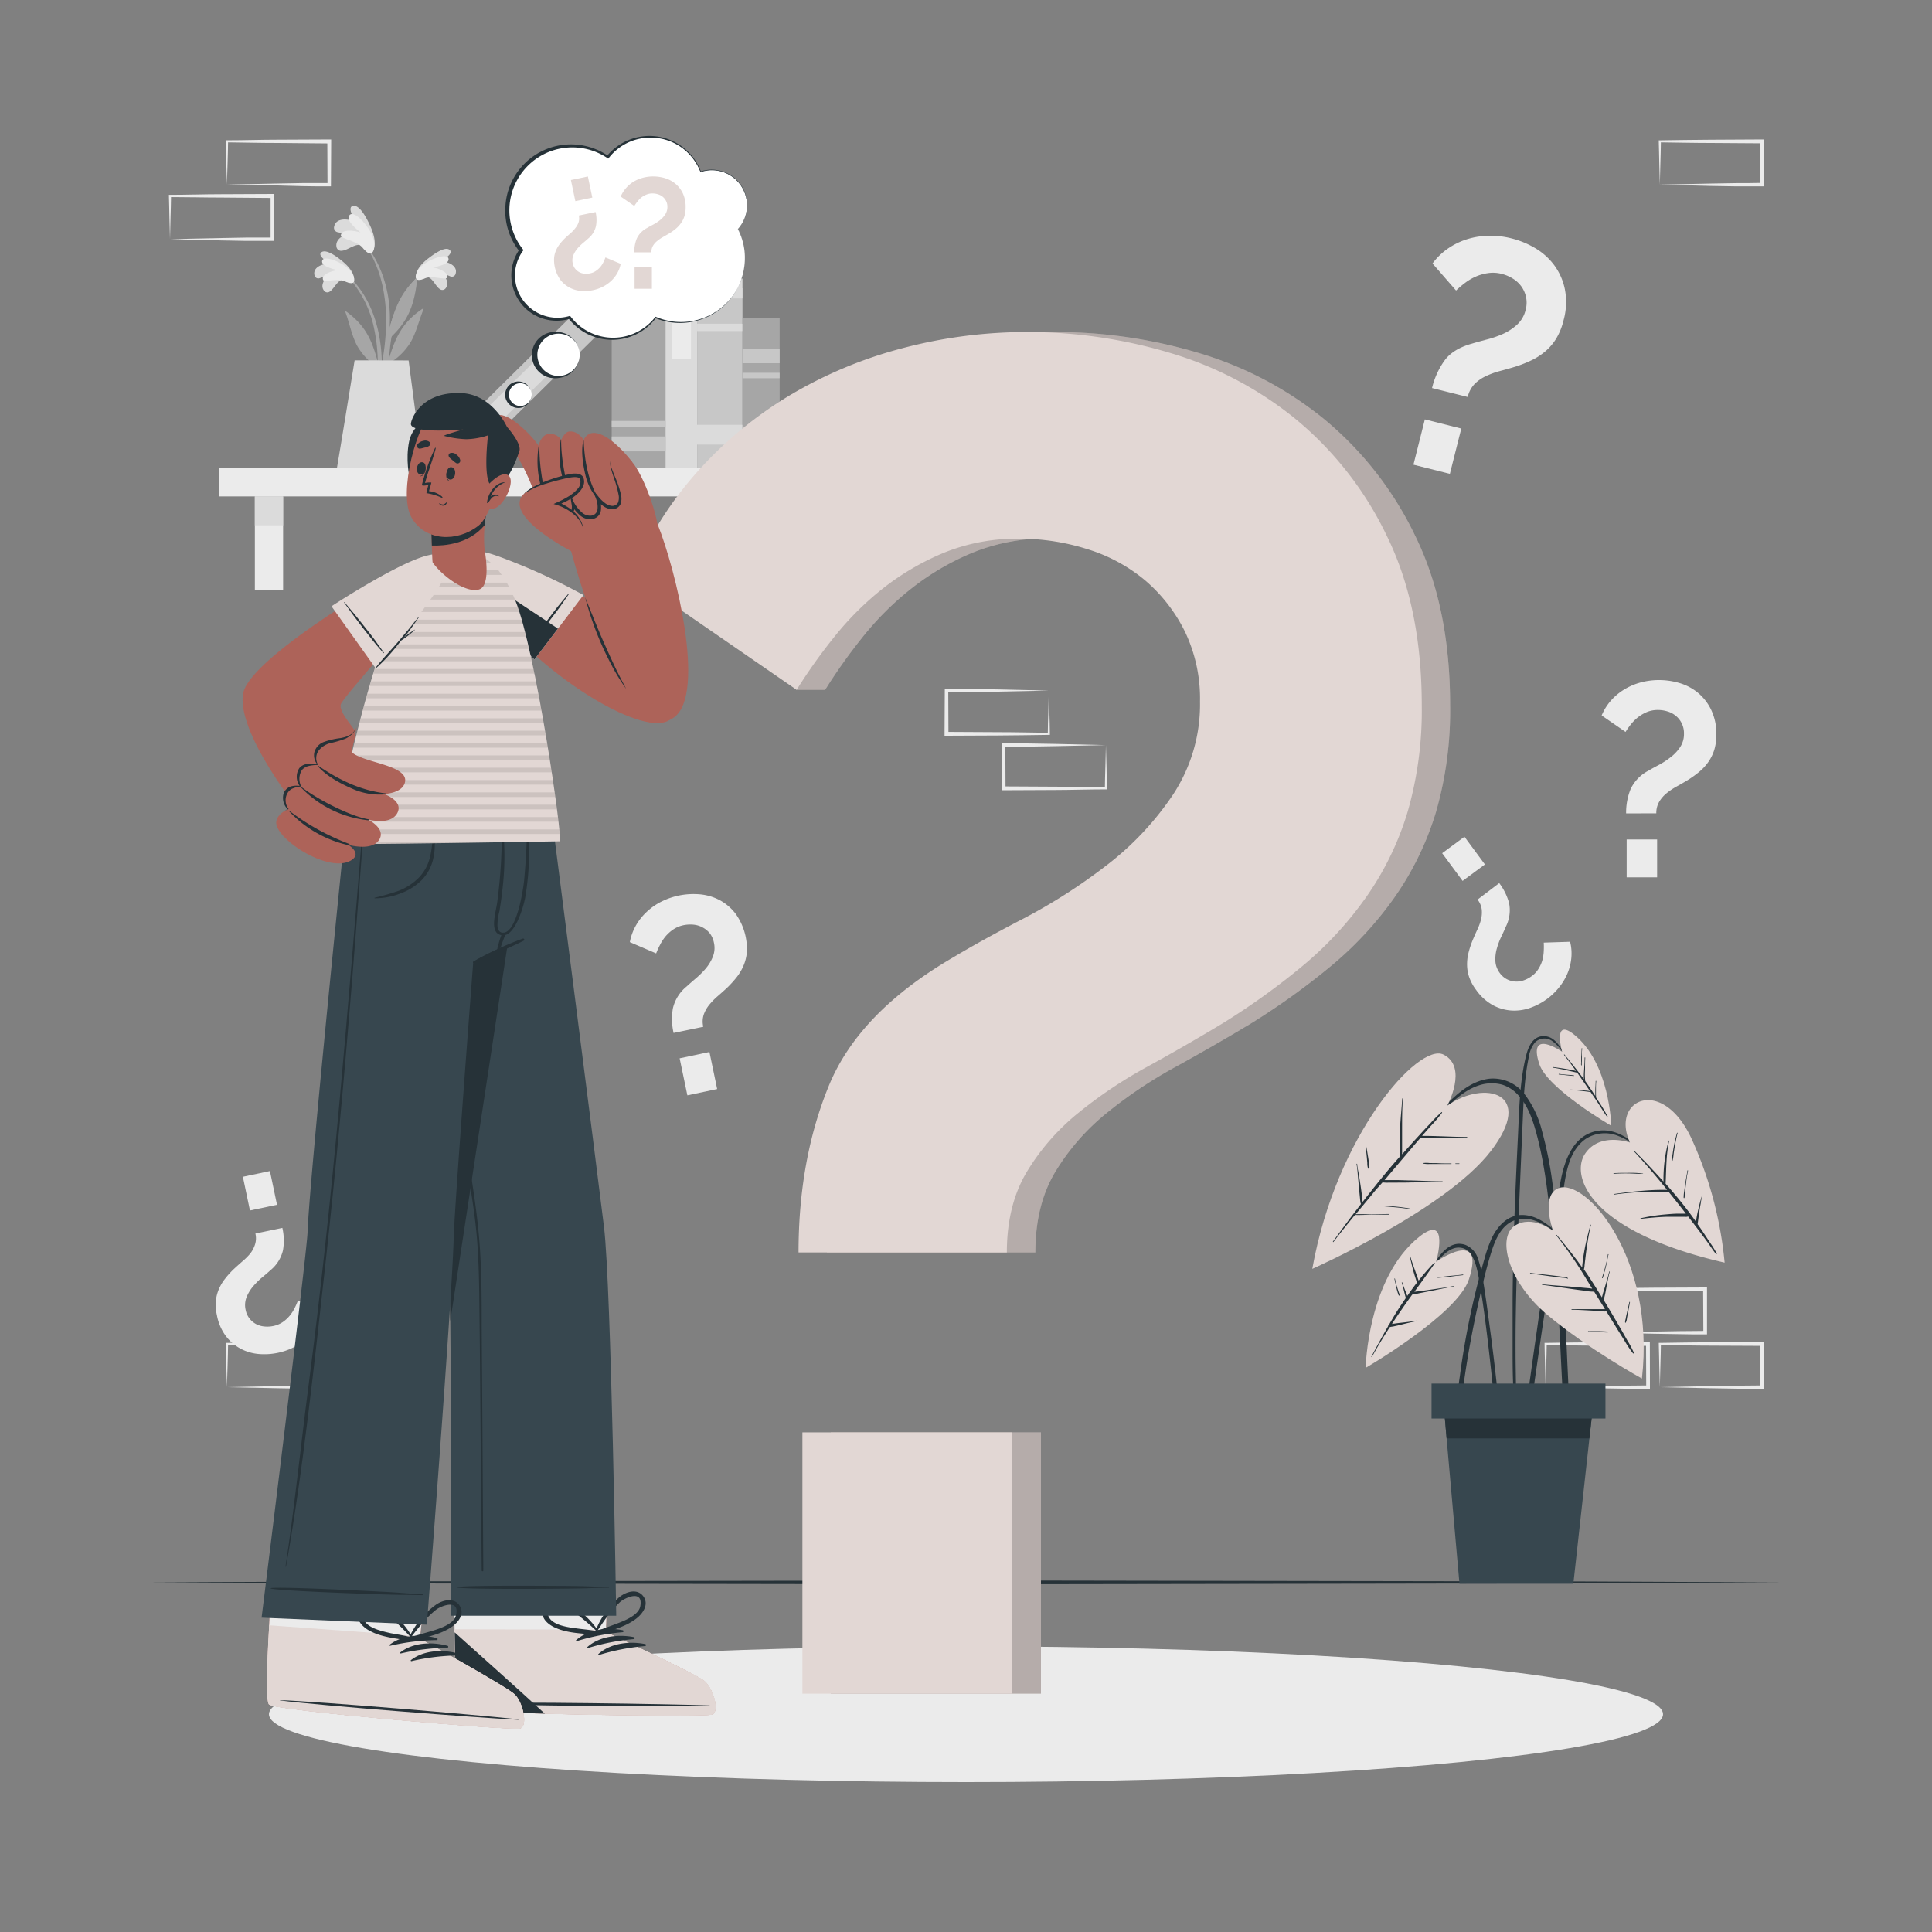 <svg xmlns="http://www.w3.org/2000/svg" viewBox="0 0 500 500"><rect x="0" y="0" width="500" height="500" fill="#808080" stroke="none"/><g id="freepik--background-complete--inject-2"><rect x="56.62" y="121.17" width="166.63" height="7.31" transform="translate(279.88 249.64) rotate(180)" style="fill:#ebebeb"></rect><rect x="206.6" y="128.48" width="7.31" height="24.17" style="fill:#ebebeb"></rect><rect x="206.6" y="128.48" width="7.31" height="7.47" style="fill:#dbdbdb"></rect><rect x="65.96" y="128.48" width="7.31" height="24.17" style="fill:#ebebeb"></rect><rect x="65.96" y="128.48" width="7.31" height="7.47" style="fill:#dbdbdb"></rect><rect x="163" y="92.02" width="46.57" height="11.73" transform="translate(284.17 -88.4) rotate(90)" style="fill:#c7c7c7"></rect><rect x="183.73" y="68.8" width="5.12" height="11.73" transform="translate(260.95 -111.62) rotate(90)" style="fill:#dbdbdb"></rect><rect x="185.34" y="78.87" width="1.9" height="11.73" transform="translate(271.02 -101.56) rotate(90)" style="fill:#dbdbdb"></rect><rect x="183" y="105.91" width="5.12" height="13.19" transform="translate(298.06 -73.06) rotate(90)" style="fill:#dbdbdb"></rect><rect x="149.16" y="89.91" width="54.33" height="8.2" transform="translate(270.33 -82.32) rotate(90)" style="fill:#dbdbdb"></rect><rect x="165.91" y="79.94" width="20.89" height="4.92" transform="translate(258.76 -93.96) rotate(90)" style="fill:#ebebeb"></rect><rect x="108.95" y="95.07" width="54.33" height="8.2" transform="translate(302.64 74.01) rotate(135.33)" style="fill:#c7c7c7"></rect><rect x="122.83" y="99.48" width="20.89" height="4.92" transform="translate(299.72 80.75) rotate(135.33)" style="fill:#dbdbdb"></rect><rect x="144.64" y="93.59" width="41.26" height="13.92" transform="translate(265.82 -64.73) rotate(90)" style="fill:#a6a6a6"></rect><rect x="163.35" y="107.92" width="3.85" height="13.92" transform="translate(280.15 -50.39) rotate(90)" style="fill:#c7c7c7"></rect><rect x="164.53" y="102.73" width="1.49" height="13.92" transform="translate(274.96 -55.59) rotate(90)" style="fill:#c7c7c7"></rect><rect x="177.57" y="96.98" width="38.78" height="9.61" transform="translate(298.75 -95.17) rotate(90)" style="fill:#a6a6a6"></rect><rect x="195.15" y="110.45" width="3.61" height="9.61" transform="translate(312.22 -81.7) rotate(90)" style="fill:#c7c7c7"></rect><rect x="195.15" y="87.39" width="3.61" height="9.61" transform="translate(289.16 -104.76) rotate(90)" style="fill:#c7c7c7"></rect><rect x="196.26" y="92.38" width="1.4" height="9.61" transform="translate(294.14 -99.78) rotate(90)" style="fill:#c7c7c7"></rect><path d="M90.32,71.49c8.2,8,9.58,20.46,7.85,31.34,0,.24-.43.18-.43-.06,0-2.47.08-4.93.07-7.37,0-.12-.08-.22-.13-.33a16.53,16.53,0,0,1-5.33-5.73c-1.37-2.69-1.91-5.73-2.95-8.55-.1-.27.19-.19.37-.05,5,3.68,6.58,7.64,8,12.93a44.44,44.44,0,0,0-.87-8.24A28.09,28.09,0,0,0,90.1,71.71.16.16,0,0,1,90.32,71.49Z" style="fill:#a6a6a6"></path><path d="M88.78,72.43c-1.42,0-2.3,2.3-3.4,3a1.06,1.06,0,0,1-1.56-.25c-1.09-1.52.41-3.39,1.81-4.44A15.39,15.39,0,0,1,82.71,72a1,1,0,0,1-1.32-.79c-.48-2.07,2.12-3,3.91-3-.87-.6-3.35-2.23-2-3s4.25,1.53,5.19,2.3c1.4,1.13,3.06,2.83,3.13,4.6C91.67,74.13,89.86,72.86,88.78,72.43Z" style="fill:#dbdbdb"></path><path d="M89.18,72.78c-1.8-.83-5.27.36-5.56-.33-.6-1.39,2.17-2.34,3.67-2.53-1.38-.37-4-1-3.94-2.29.1-1.62,4.05-.23,6.05,1.3,2.51,1.93,2.5,3.8,2.08,4.17C90.91,73.61,89.48,72.91,89.18,72.78Z" style="fill:#ebebeb"></path><path d="M109,70.7c-8.5,7.71-10.35,20.07-9,31,0,.25.42.2.43,0,.09-2.47.11-4.93.21-7.37l.14-.33a16.4,16.4,0,0,0,5.54-5.51c1.48-2.64,2.13-5.66,3.28-8.43.11-.27-.18-.2-.37-.07-5.13,3.49-6.87,7.39-8.5,12.62a44.3,44.3,0,0,1,1.18-8.2,28.09,28.09,0,0,1,7.34-13.46A.15.15,0,0,0,109,70.7Z" style="fill:#a6a6a6"></path><path d="M110.5,71.69c1.41.1,2.21,2.39,3.28,3.09a1.06,1.06,0,0,0,1.57-.19c1.15-1.48-.28-3.41-1.64-4.51a15.82,15.82,0,0,0,2.87,1.46,1,1,0,0,0,1.35-.74c.55-2.06-2-3.08-3.79-3.19.88-.57,3.42-2.11,2.14-3S112,66,111,66.75c-1.44,1.08-3.16,2.71-3.29,4.47C107.55,73.28,109.4,72.08,110.5,71.69Z" style="fill:#dbdbdb"></path><path d="M110.08,72c1.84-.75,5.25.56,5.57-.11.65-1.36-2.08-2.42-3.56-2.66,1.39-.32,4-.82,4-2.15,0-1.62-4-.38-6.09,1.08-2.58,1.83-2.64,3.69-2.24,4.08C108.32,72.79,109.78,72.15,110.08,72Z" style="fill:#ebebeb"></path><path d="M100.3,91.07a82,82,0,0,1-2.64,12.19.3.3,0,0,1-.59-.12c.56-3.76,1.58-7.45,2.13-11.2a56.16,56.16,0,0,0,.66-11.51c-.36-6.33-2.08-13.07-6.21-18-.09-.12.1-.29.19-.18,8.28,9.65,7,21.48,7,22.54,1.17-4,2.38-8.57,6.81-12.64.19-.18.34-.09.31.21-.79,7.4-2.85,11.27-7.15,15.23C100.64,88.74,100.49,89.91,100.3,91.07Z" style="fill:#a6a6a6"></path><path d="M93.57,63.52c-1.49-.66-3.54,1.23-5,1.36a1.22,1.22,0,0,1-1.49-1c-.37-2.12,2.13-3.32,4.11-3.7-1.25-.08-2.48.26-3.71-.07a1.18,1.18,0,0,1-1-1.49c.55-2.39,3.71-2,5.59-1.19-.6-1-2.35-4-.58-4.17s3.64,3.72,4.23,5c.88,1.88,1.76,4.47.93,6.34C95.72,66.74,94.48,64.51,93.57,63.52Z" style="fill:#dbdbdb"></path><path d="M93.82,64.08c-1.46-1.75-5.65-2.27-5.61-3.13.08-1.74,3.43-1.34,5.08-.78-1.24-1.08-3.68-3-2.93-4.36.92-1.63,4.31,1.8,5.62,4.4,1.64,3.27.68,5.19.06,5.37C95.19,65.82,94.06,64.38,93.82,64.08Z" style="fill:#ebebeb"></path><path d="M105.75,93.29l3.65,27.88H87.19c.46-2.47,4.59-27.91,4.59-27.91Z" style="fill:#dbdbdb"></path><path d="M370.61,100.43a20.23,20.23,0,0,1,3.24-7.13q2.19-3,7.06-4.36c1-.3,2.17-.62,3.58-1a26.4,26.4,0,0,0,4.24-1.42,13.81,13.81,0,0,0,3.81-2.43,7.53,7.53,0,0,0,2.29-3.89,7.06,7.06,0,0,0,.11-3.31,7.44,7.44,0,0,0-1.2-2.74,7.65,7.65,0,0,0-2.24-2.06,10.11,10.11,0,0,0-2.9-1.22A8.88,8.88,0,0,0,385,70.7a12.16,12.16,0,0,0-3.16.92,13.72,13.72,0,0,0-2.76,1.65,25.91,25.91,0,0,0-2.25,1.92l-6.1-7a17,17,0,0,1,4.1-3.94,18.45,18.45,0,0,1,5-2.39,20.31,20.31,0,0,1,5.58-.85,22,22,0,0,1,5.79.69,23.08,23.08,0,0,1,6.13,2.53,16.66,16.66,0,0,1,4.9,4.4,15.79,15.79,0,0,1,2.76,6.25,17.44,17.44,0,0,1-.34,8,16.89,16.89,0,0,1-1.84,4.64,13.79,13.79,0,0,1-2.78,3.32,16.83,16.83,0,0,1-3.57,2.35,32.52,32.52,0,0,1-4.31,1.71c-1.31.4-2.6.76-3.89,1.1a20.91,20.91,0,0,0-3.62,1.3,10.4,10.4,0,0,0-3,2.06,7.18,7.18,0,0,0-1.8,3.38Zm-4.81,19.83,2.95-11.72,9.43,2.37-2.95,11.72Z" style="fill:#ebebeb"></path><path d="M73.08,317.78a14.89,14.89,0,0,1,.16,5.77A9.46,9.46,0,0,1,70,328.73c-.56.51-1.25,1.11-2.07,1.79a18.94,18.94,0,0,0-2.35,2.31,10.09,10.09,0,0,0-1.75,2.84,5.57,5.57,0,0,0-.26,3.32,5.36,5.36,0,0,0,1,2.24,5.57,5.57,0,0,0,1.68,1.43,5.71,5.71,0,0,0,2.15.63,7.5,7.5,0,0,0,2.32-.12,6.64,6.64,0,0,0,2.43-1,8.79,8.79,0,0,0,1.8-1.63,10.48,10.48,0,0,0,1.3-2,17.12,17.12,0,0,0,.87-2l6.3,2.64a12.6,12.6,0,0,1-1.46,3.94,13.45,13.45,0,0,1-2.56,3.21,14.55,14.55,0,0,1-3.43,2.37,16.4,16.4,0,0,1-4.06,1.41,17,17,0,0,1-4.88.31,12.32,12.32,0,0,1-4.67-1.33,11.77,11.77,0,0,1-3.86-3.26,12.91,12.91,0,0,1-2.35-5.41,12.24,12.24,0,0,1-.28-3.67,10,10,0,0,1,.77-3.1,11.83,11.83,0,0,1,1.61-2.71,23,23,0,0,1,2.3-2.54c.74-.68,1.48-1.34,2.23-2a15.83,15.83,0,0,0,2-2A7.54,7.54,0,0,0,66,322.07a5.25,5.25,0,0,0,.1-2.83Zm-3.22-14.71,1.83,8.73-7,1.47-1.83-8.72Z" style="fill:#ebebeb"></path><path d="M388,228.55a15,15,0,0,1,2.55,5.18,9.48,9.48,0,0,1-.83,6.07c-.29.7-.67,1.53-1.13,2.49a18.21,18.21,0,0,0-1.18,3.08,10.07,10.07,0,0,0-.41,3.31,5.66,5.66,0,0,0,1.14,3.13,5.24,5.24,0,0,0,1.84,1.61,5.5,5.5,0,0,0,2.13.6,5.56,5.56,0,0,0,2.22-.31,7.73,7.73,0,0,0,2.05-1.08,6.48,6.48,0,0,0,1.79-1.92,8.64,8.64,0,0,0,1-2.24,10.94,10.94,0,0,0,.35-2.35,19,19,0,0,0,0-2.17l6.82-.22a12.37,12.37,0,0,1,.32,4.18,13.74,13.74,0,0,1-1,4,14.9,14.9,0,0,1-2.14,3.58,16.5,16.5,0,0,1-3.1,3,16.94,16.94,0,0,1-4.32,2.31,12.36,12.36,0,0,1-4.8.73,11.85,11.85,0,0,1-4.86-1.35,13,13,0,0,1-4.39-3.95,12.27,12.27,0,0,1-1.78-3.22,9.9,9.9,0,0,1-.59-3.14,11.94,11.94,0,0,1,.33-3.14,24,24,0,0,1,1.05-3.26c.39-.93.78-1.84,1.2-2.73a15,15,0,0,0,1-2.67,7.73,7.73,0,0,0,.22-2.65,5.26,5.26,0,0,0-1.09-2.61Zm-9-12,5.29,7.17-5.77,4.26-5.29-7.17Z" style="fill:#ebebeb"></path><path d="M420.84,210.51a16.27,16.27,0,0,1,1.14-6.25,10.32,10.32,0,0,1,4.68-4.83c.71-.43,1.59-.91,2.63-1.46a20.61,20.61,0,0,0,3-1.95,10.78,10.78,0,0,0,2.52-2.66,6.12,6.12,0,0,0,1-3.52,5.78,5.78,0,0,0-2.06-4.54,6.09,6.09,0,0,0-2.16-1.17,8.39,8.39,0,0,0-2.52-.39,7.41,7.41,0,0,0-2.84.53,10.15,10.15,0,0,0-2.31,1.35,11.17,11.17,0,0,0-1.85,1.85,19.81,19.81,0,0,0-1.38,1.95l-6.18-4.26a13.9,13.9,0,0,1,2.45-3.91,15.22,15.22,0,0,1,3.48-2.87,16.54,16.54,0,0,1,4.23-1.78,18.2,18.2,0,0,1,4.68-.6,18.64,18.64,0,0,1,5.33.78,13.47,13.47,0,0,1,4.72,2.49,13,13,0,0,1,3.41,4.36A14.35,14.35,0,0,1,444.2,190a13.91,13.91,0,0,1-.53,4,11.43,11.43,0,0,1-1.53,3.16,13.14,13.14,0,0,1-2.34,2.55,26.21,26.21,0,0,1-3.06,2.2c-.94.57-1.89,1.12-2.84,1.64a17.22,17.22,0,0,0-2.59,1.74,8.3,8.3,0,0,0-1.91,2.2,5.73,5.73,0,0,0-.75,3Zm.14,16.54v-9.8h7.88v9.8Z" style="fill:#ebebeb"></path><path d="M174.32,267.32a16.32,16.32,0,0,1-.18-6.35,10.31,10.31,0,0,1,3.58-5.69c.61-.57,1.36-1.22,2.27-2a22.84,22.84,0,0,0,2.58-2.54,11.34,11.34,0,0,0,1.91-3.13,6.1,6.1,0,0,0,.28-3.65,5.85,5.85,0,0,0-1.1-2.46A6,6,0,0,0,181.8,240a6.12,6.12,0,0,0-2.36-.7,8.63,8.63,0,0,0-2.54.14,7.46,7.46,0,0,0-2.67,1.11,10.07,10.07,0,0,0-2,1.8,11.56,11.56,0,0,0-1.42,2.19,19.49,19.49,0,0,0-1,2.2L163,243.82a13.88,13.88,0,0,1,1.59-4.33,14.77,14.77,0,0,1,2.81-3.53,16.12,16.12,0,0,1,3.76-2.62,18.71,18.71,0,0,1,4.46-1.56,18.92,18.92,0,0,1,5.37-.34,13.58,13.58,0,0,1,5.13,1.45,12.79,12.79,0,0,1,4.24,3.57,15.71,15.71,0,0,1,2.92,10,11.24,11.24,0,0,1-.84,3.4,13.27,13.27,0,0,1-1.76,3,27.76,27.76,0,0,1-2.53,2.79c-.81.75-1.62,1.48-2.44,2.18a17.63,17.63,0,0,0-2.18,2.24,8.69,8.69,0,0,0-1.42,2.55,5.88,5.88,0,0,0-.1,3.11Zm3.57,16.15-2-9.58,7.71-1.64,2,9.59Z" style="fill:#ebebeb"></path><path d="M414.79,344.89l13.36-.28,6.58-.11c2.19-.05,4.36,0,6.54-.06l-.44.45-.06-11.19.5.5L428,334.14c-4.41,0-8.82-.12-13.24-.17l.28-.27c0,1.83-.09,3.67-.14,5.54Zm0,0-.14-5.54c0-1.86-.11-3.75-.13-5.65v-.27h.27c4.42-.05,8.83-.16,13.24-.17l13.24-.06h.5v.5l0,11.19v.45h-.45c-2.23,0-4.47,0-6.69-.06l-6.66-.11Z" style="fill:#ebebeb"></path><path d="M429.56,359l13.36-.28,6.58-.11c2.19-.05,4.36,0,6.54-.06l-.44.45-.05-11.19.49.5-13.24-.06c-4.41,0-8.82-.12-13.24-.17l.28-.27c0,1.83-.09,3.67-.13,5.54Zm0,0-.14-5.54c0-1.86-.11-3.75-.13-5.65v-.27h.27c4.42-.05,8.83-.16,13.24-.17l13.24-.06h.51v.5L456.49,359v.45H456c-2.23,0-4.46,0-6.69-.06l-6.66-.11Z" style="fill:#ebebeb"></path><path d="M400,359l13.36-.28,6.58-.11c2.18-.05,4.36,0,6.54-.06l-.44.45L426,347.81l.5.5-13.24-.06c-4.41,0-8.83-.12-13.24-.17l.27-.27c0,1.83-.08,3.67-.13,5.54Zm0,0-.14-5.54c-.05-1.86-.11-3.75-.13-5.65v-.27H400c4.41-.05,8.83-.16,13.24-.17l13.24-.06h.5v.5L427,359v.45h-.44c-2.23,0-4.47,0-6.69-.06l-6.66-.11Z" style="fill:#ebebeb"></path><path d="M58.73,359l13.35-.28,6.58-.11c2.19-.05,4.37,0,6.55-.06l-.45.45-.05-11.19.5.5L72,348.25c-4.42,0-8.83-.12-13.24-.17l.27-.27c0,1.83-.09,3.67-.13,5.54Zm0,0-.15-5.54c0-1.86-.11-3.75-.13-5.65v-.27h.28c4.41-.05,8.82-.16,13.24-.17l13.24-.06h.5v.5L85.65,359v.45h-.44c-2.23,0-4.47,0-6.7-.06l-6.66-.11Z" style="fill:#ebebeb"></path><path d="M58.73,47.77l13.35-.28,6.58-.12c2.19,0,4.37,0,6.55,0l-.45.45-.05-11.19.5.49L72,37c-4.42,0-8.83-.11-13.24-.16l.27-.27c0,1.83-.09,3.67-.13,5.53Zm0,0-.15-5.54c0-1.87-.11-3.76-.13-5.65v-.27h.28c4.41,0,8.82-.16,13.24-.16l13.24-.06h.5v.51l-.06,11.19v.44h-.44c-2.23,0-4.47,0-6.7-.05L71.85,48Z" style="fill:#ebebeb"></path><path d="M44,61.88l13.35-.28,6.58-.12c2.19,0,4.36,0,6.55,0l-.45.45,0-11.19.5.49L57.2,51.12C52.78,51.12,48.37,51,44,51l.27-.27c0,1.83-.09,3.67-.13,5.53Zm0,0-.15-5.54c0-1.87-.11-3.76-.13-5.65v-.27H44c4.41,0,8.82-.16,13.24-.16l13.24-.06h.5v.51l-.06,11.19v.44h-.44c-2.24,0-4.47,0-6.7,0l-6.66-.12Z" style="fill:#ebebeb"></path><path d="M429.56,47.78l13.36-.28,6.58-.11c2.19,0,4.36,0,6.54-.06l-.44.45-.05-11.19.49.5L442.8,37c-4.41,0-8.82-.11-13.24-.16l.28-.27c0,1.83-.09,3.67-.13,5.53Zm0,0-.14-5.54c0-1.87-.11-3.75-.13-5.65v-.27h.27c4.42-.05,8.83-.15,13.24-.16L456,36.09h.51v.5l-.05,11.19v.45H456c-2.23,0-4.46,0-6.69,0l-6.66-.11Z" style="fill:#ebebeb"></path><path d="M286.21,192.83l-13.35.28-6.58.11c-2.19.05-4.37,0-6.55.06l.45-.45.05,11.19-.5-.5,13.24.07c4.42,0,8.83.11,13.24.16l-.27.27c0-1.83.09-3.67.13-5.53Zm0,0,.15,5.54c0,1.87.11,3.75.13,5.65v.27h-.28c-4.41,0-8.82.15-13.24.16l-13.24.06h-.5V204l.06-11.19v-.45h.44c2.23,0,4.47,0,6.7.05l6.66.11Z" style="fill:#ebebeb"></path><path d="M271.44,178.72l-13.35.28-6.58.11c-2.19,0-4.37,0-6.55.06l.45-.45.05,11.19-.5-.5,13.24.07c4.41,0,8.83.11,13.24.16l-.27.27c0-1.83.08-3.67.13-5.53Zm0,0,.14,5.54c.05,1.87.12,3.75.13,5.65v.27h-.28c-4.41.05-8.83.15-13.24.16l-13.24.06h-.5v-.5l.06-11.19v-.45H245c2.23,0,4.47,0,6.7.05l6.66.11Z" style="fill:#ebebeb"></path></g><g id="freepik--Floor--inject-2"><polygon points="38.37 409.52 91.28 409.28 144.19 409.19 250 409.02 355.81 409.19 408.72 409.28 461.63 409.52 408.72 409.77 355.81 409.86 250 410.02 144.19 409.86 91.28 409.77 38.37 409.52" style="fill:#263238"></polygon></g><g id="freepik--Shadow--inject-2"><ellipse cx="250" cy="443.64" rx="180.39" ry="17.56" style="fill:#ebebeb"></ellipse></g><g id="freepik--Plant--inject-2"><path d="M427,299.49c-3.8-3.72-8.71-8.22-14.52-6.61-5.46,1.51-7.55,7.47-8.53,12.44-1.26,6.41-2.24,12.87-3.26,19.32s-2,13-2.93,19.55q-.8,5.52-1.56,11.05-.39,2.76-.77,5.52c-.25,1.81-.55,3.62-.65,5.44,0,.58.88.66,1,.11.71-3.07,1-6.27,1.45-9.38s.91-6.28,1.36-9.41c.91-6.23,1.86-12.45,2.79-18.68s1.91-12.44,2.91-18.66c.84-5.28,1.24-11.83,5.91-15.31a9.07,9.07,0,0,1,8.75-.82c3.07,1.18,5.53,3.38,7.94,5.56C427,299.68,427.1,299.57,427,299.49Z" style="fill:#263238"></path><path d="M421.83,295.69s-7.77-2.79-11.6,2.87.75,20.08,36.1,28.21a99.63,99.63,0,0,0-8.5-31.95C430.25,278.29,416.74,284.55,421.83,295.69Z" style="fill:#E2D7D4"></path><path d="M444.3,324.41a27.27,27.27,0,0,0-1.78-2.86c-.59-.91-1.19-1.82-1.79-2.72-.45-.68-.92-1.36-1.38-2,0-.16,0-.33.06-.5l.12-.92c.09-.66.19-1.33.28-2s.21-1.31.34-2a10.28,10.28,0,0,1,.46-2.08c0-.11-.14-.16-.15,0a7.9,7.9,0,0,1-.32,1.18l-.24.89c-.17.67-.33,1.34-.48,2s-.26,1.25-.37,1.87c-.05.31-.09.61-.13.91-.63-.9-1.28-1.79-1.94-2.66-1.88-2.47-3.86-4.85-5.92-7.18,0,0,0,0,0-.06.19-3.71.1-7.39.92-11,0-.1-.12-.16-.15-.06a38.16,38.16,0,0,0-1.32,10.57c-.73-.82-1.48-1.64-2.23-2.45-1.73-1.85-3.48-3.68-5.27-5.46-.07-.07-.19,0-.12.11,3,3.21,5.81,6.55,8.57,9.95a60.74,60.74,0,0,0-6.47.24c-2.39.17-4.77.48-7.15.81-.11,0-.08.17,0,.16a63.12,63.12,0,0,1,7.14-.64c2.31-.1,4.6,0,6.91,0q2.24,2.76,4.41,5.58H436c-.54,0-1.08,0-1.62,0-1.08,0-2.15.1-3.22.19a47.83,47.83,0,0,0-6.53,1,.08.08,0,0,0,0,.16c2.17-.25,4.35-.45,6.53-.53,1,0,2.09,0,3.13,0H436a2,2,0,0,0,.89-.08q1.42,1.85,2.84,3.71c.75,1,1.49,2,2.22,3s1.42,2.15,2.24,3.11C444.23,324.58,444.34,324.49,444.3,324.41Z" style="fill:#263238"></path><path d="M425.21,303.72a23.88,23.88,0,0,0-3.78-.18c-1.26,0-2.53,0-3.79.08-.11,0-.1.16,0,.16,1.28-.1,2.56-.12,3.84-.1s2.48.14,3.71.1C425.25,303.78,425.25,303.73,425.21,303.72Z" style="fill:#263238"></path><path d="M436.31,306.57c.14-1.21.29-2.42.55-3.61a.08.08,0,1,0-.16,0c-.18,1.19-.41,2.37-.58,3.56-.09.59-.17,1.19-.25,1.78a8.76,8.76,0,0,0-.14,1.69.11.11,0,0,0,.21,0,10.65,10.65,0,0,0,.18-1.69C436.17,307.72,436.24,307.14,436.31,306.57Z" style="fill:#263238"></path><path d="M434,293.19c-.31,1.18-.62,2.37-.83,3.56-.11.61-.21,1.22-.29,1.83a7.67,7.67,0,0,0-.12,1.79.05.05,0,0,0,.1,0,9.71,9.71,0,0,0,.27-1.7c.08-.59.17-1.17.27-1.76.22-1.23.44-2.45.75-3.66C434.16,293.15,434,293.09,434,293.19Z" style="fill:#263238"></path><path d="M388,364.89c-.2-2.22-.42-4.45-.65-6.67q-.71-6.6-1.59-13.19c-.59-4.37-1.15-8.76-1.86-13.12a31.85,31.85,0,0,0-1.35-6,5.65,5.65,0,0,0-3.3-3.73c-4.16-1.43-7,2.88-8.64,5.93-.05.09.08.16.14.08,1-1.45,3.78-5.5,6.94-5.31,2.12.12,3.82,1.63,4.84,6.92,2.54,13.19,4.83,40,5.1,41.71.14.93.79.89.8-.11C388.39,369.26,388.14,367.07,388,364.89Z" style="fill:#263238"></path><path d="M371.68,326.52s3.64-12.84-4.4-6.42C353.9,330.79,353.43,354,353.43,354s23.78-13.81,26.73-22.92C384.57,317.54,371.68,326.52,371.68,326.52Z" style="fill:#E2D7D4"></path><path d="M376.18,332.82c-1.86.38-3.76.63-5.64.9l-2.68.38c-.6.08-1.21.14-1.82.21,1.77-2.44,3.56-4.87,5.26-7.36a.1.1,0,0,0-.16-.12,54.44,54.44,0,0,0-4,4.59l-1.06-3c-.4-1.15-.84-2.29-1.13-3.48,0-.1-.18,0-.15.05.32,1.17.55,2.38.87,3.56s.65,2.26,1.05,3.37c-.87,1.13-1.71,2.29-2.52,3.46-.41-1.16-.92-2.28-1.27-3.46,0-.1-.19-.05-.16,0,.43,1.31.66,2.66,1.06,4-.55.8-1.09,1.6-1.61,2.4-1,1.49-1.87,3-2.75,4.52a.35.35,0,0,0-.21.36c-1.5,2.6-2.93,5.23-4.34,7.89a.08.08,0,0,0,.14.08c1.41-2.63,3-5.19,4.61-7.7h0a3.09,3.09,0,0,1,.78-.15l.82-.18c.61-.13,1.22-.29,1.83-.44,1.21-.3,2.4-.59,3.63-.8.1,0,.05-.17,0-.15-1.44.27-2.88.44-4.34.6-.69.08-1.37.17-2.05.28h-.1q1.27-1.94,2.6-3.86c.86-1.25,1.75-2.49,2.64-3.73.83-.11,1.64-.33,2.46-.48l2.76-.54c1.84-.37,3.68-.78,5.53-1.08C376.33,333,376.28,332.8,376.18,332.82Z" style="fill:#263238"></path><path d="M361.89,334.09c-.11-.34-.21-.68-.32-1a20.1,20.1,0,0,1-.55-2.16c0-.1-.17-.05-.15,0,.16.73.33,1.45.49,2.17a13,13,0,0,0,.62,2.13.15.15,0,0,0,.28-.08C362.15,334.81,362,334.45,361.89,334.09Z" style="fill:#263238"></path><path d="M378.61,329.85c-1.08.16-2.17.24-3.27.34s-2.17.24-3.26.41c-.06,0-.06.1,0,.09,1.09-.07,2.18-.16,3.27-.3s2.17-.3,3.27-.38C378.72,330,378.71,329.84,378.61,329.85Z" style="fill:#263238"></path><path d="M405.45,348.64c-.43-9.45-1-18.89-2-28.3-.47-4.69-1-9.37-1.66-14a98.43,98.43,0,0,0-2.71-13.59,26.16,26.16,0,0,0-4.52-9.58,10.29,10.29,0,0,0-9.14-4c-4.13.51-7.47,3.12-10.35,5.95-3.23,3.18-6.19,6.65-9.18,10-.76.86-1.51,1.73-2.26,2.6-.06.08.05.19.12.11,2.93-3.36,6-6.63,9.15-9.75,2.94-2.89,6-6,10-7.24a10.46,10.46,0,0,1,5.84-.14,9.27,9.27,0,0,1,4,2.53c2.3,2.38,3.58,5.61,4.5,8.74,2.54,8.69,3.45,17.8,4.39,26.77s1.61,18.25,2.07,27.41.82,18.41,1.71,27.59c.11,1.13.25,2.26.4,3.39.09.75,1.27.76,1.21,0C406.31,367.63,405.87,358.14,405.45,348.64Z" style="fill:#263238"></path><path d="M374.57,286.12s5.4-10-1-13.2-27.72,20.62-33.95,55.46c0,0,34.47-15.25,46.18-30.45S384.25,279.39,374.57,286.12Z" style="fill:#E2D7D4"></path><path d="M379.64,294.24c-3.87,0-7.74-.29-11.61-.27l2.18-2.49a34.93,34.93,0,0,0,3-3.52c.05-.08-.06-.19-.14-.13a26.24,26.24,0,0,0-2.93,2.94c-1,1-1.94,2.06-2.9,3.1-1.48,1.61-2.93,3.23-4.38,4.87,0-.16,0-.32,0-.47,0-.68,0-1.36,0-2,0-1.31,0-2.63,0-3.94,0-2.66,0-5.34.2-8,0-.1-.15-.1-.16,0-.18,2.68-.46,5.34-.59,8-.06,1.32-.09,2.63-.11,3.95,0,.67,0,1.35,0,2,0,.37,0,.76,0,1.14-.22.26-.46.51-.68.76-3.09,3.54-6,7.19-8.9,10.91,0-.2,0-.42-.05-.62,0-.41-.09-.82-.13-1.23-.1-.89-.22-1.77-.36-2.66s-.25-1.66-.39-2.49-.39-1.87-.46-2.81a.08.08,0,1,0-.15,0,27.11,27.11,0,0,1,.32,2.84l.24,2.56c.07.85.15,1.7.24,2.56l.12,1.23c0,.2.05.41.08.61a1,1,0,0,0,.16.49l-1.47,1.92c-2,2.59-3.88,5.21-5.8,7.82-.06.08.06.19.12.11,1.82-2.37,3.69-4.7,5.58-7,1.42.06,2.87-.05,4.29-.07s3,0,4.48,0a.08.08,0,0,0,0-.16c-1.5,0-3,.05-4.49.06s-2.75-.06-4.11,0c1.66-2,3.35-4,5-6.05L357.8,306a9.08,9.08,0,0,0,1.73.06h2c1.27,0,2.54,0,3.82-.05,2.63,0,5.26-.13,7.89-.14a.08.08,0,1,0,0-.15c-2.64,0-5.27-.15-7.9-.22-1.28,0-2.55-.07-3.83-.09l-2,0c-.38,0-.78,0-1.18,0l4.35-5.15a.24.24,0,0,0,.08-.09c1.41-1.67,2.82-3.33,4.25-5,.2-.22.4-.44.59-.67,4,.12,8-.14,12-.06C379.75,294.4,379.75,294.24,379.64,294.24Z" style="fill:#263238"></path><path d="M377.66,301.09h-.94a.07.07,0,1,0,0,.14h.93A.08.08,0,0,0,377.66,301.09Z" style="fill:#263238"></path><path d="M375.57,301.1c-1.24,0-2.48,0-3.72-.08L370,301a7.14,7.14,0,0,0-1.73,0,.06.06,0,0,0,0,.12,6.74,6.74,0,0,0,1.74.12l1.86,0h3.72C375.68,301.26,375.68,301.1,375.57,301.1Z" style="fill:#263238"></path><path d="M364.74,312.74a50.1,50.1,0,0,0-7.63-.69,0,0,0,0,0,0,.05c2.54.24,5.07.38,7.59.79C364.8,312.91,364.84,312.75,364.74,312.74Z" style="fill:#263238"></path><path d="M354.37,301.64c0-.22-.05-.44-.08-.66-.06-.5-.14-1-.22-1.49-.15-.95-.31-1.89-.49-2.84,0-.08-.17-.06-.16,0,.12,1,.23,1.95.32,2.93l.12,1.44a4.11,4.11,0,0,0,.19,1.36.19.19,0,0,0,.34-.05A1.94,1.94,0,0,0,354.37,301.64Z" style="fill:#263238"></path><path d="M405.11,273.29c-1.24-2.3-2.81-5.33-5.89-5.14-2.54.16-3.69,2.75-4.23,4.9-1.68,6.63-1.8,13.63-2.12,20.43-.7,14.37-1.32,28.75-1.41,43.14q0,6,0,12c0,4.07,0,8.16.28,12.22a.3.3,0,0,0,.6,0c0-3.48-.1-7-.11-10.44s0-6.79.06-10.19q.17-10.31.55-20.62c.26-6.83.56-13.66.85-20.49.14-3.41.29-6.83.44-10.24s.29-6.61.67-9.9c.21-1.85.48-3.69.87-5.5a7.61,7.61,0,0,1,1.59-3.69,3.46,3.46,0,0,1,4.49-.32,9.48,9.48,0,0,1,3.19,4A.08.08,0,0,0,405.11,273.29Z" style="fill:#263238"></path><path d="M404.27,272.19s-2.53-8.94,3.07-4.47c9.32,7.44,9.65,23.63,9.65,23.63s-16.57-9.62-18.63-16C395.29,265.93,404.27,272.19,404.27,272.19Z" style="fill:#E2D7D4"></path><path d="M413.5,284.72c-.15-.25-.31-.49-.47-.74a4.82,4.82,0,0,0,0-.76c0-.38,0-.77,0-1.15,0-.76,0-1.52.08-2.27a.08.08,0,0,0-.16,0c0,.74-.07,1.49-.09,2.23,0,.37,0,.74,0,1.11,0,.14,0,.31,0,.48-.65-1-1.32-2-2-3-.2-.29-.41-.57-.61-.85a15.83,15.83,0,0,1-.05-2.92c0-1,0-2.08.06-3.12,0-.1-.16-.1-.16,0,0,1.08-.08,2.16-.14,3.24a19.74,19.74,0,0,0-.06,2.31c-1.6-2.17-3.3-4.27-5-6.36-.06-.07-.18,0-.12.1,1.06,1.35,2.08,2.73,3.08,4.13-1.95-.46-3.93-.72-5.91-1-.1,0-.14.14,0,.16,2.1.32,4.16.84,6.23,1.3h0c.79,1.12,1.58,2.24,2.35,3.37l.94,1.38h-.08l-.65-.09-1.38-.12c-.95-.08-1.91-.13-2.87-.18-.1,0-.09.16,0,.16.94,0,1.88.09,2.81.19l1.49.18.64.08.19,0c.53.78,1.07,1.56,1.59,2.34.94,1.39,1.78,2.87,2.77,4.2a.08.08,0,0,0,.13-.08A41.92,41.92,0,0,0,413.5,284.72Z" style="fill:#263238"></path><path d="M409.38,274.62c0-.35,0-.7,0-1.05a16,16,0,0,1,.09-2.19.08.08,0,1,0-.15,0c0,.73-.08,1.45-.12,2.17,0,.37,0,.73,0,1.09v.5a1.8,1.8,0,0,0,0,.52.07.07,0,0,0,.14,0,1.54,1.54,0,0,0,0-.48Z" style="fill:#263238"></path><path d="M407.33,278.32c-.62-.11-1.25-.14-1.87-.19s-1.36-.12-2-.21a.08.08,0,1,0,0,.16c1.31.08,2.61.32,3.92.36C407.39,278.45,407.4,278.33,407.33,278.32Z" style="fill:#263238"></path><path d="M412.53,278.37c.05.07,0,.27,0,.35v.91c0,.21,0,.42,0,.63a1.4,1.4,0,0,0,0,.54s.05,0,.06,0a.57.57,0,0,0,0-.26,2.71,2.71,0,0,1,0-.29v-.62c0-.21,0-.42,0-.63v-.28c0-.09,0-.28,0-.35S412.43,278.22,412.53,278.37Z" style="fill:#263238"></path><path d="M405.49,321c-3.48-2.61-6.61-6.37-11.3-6.56-3.87-.15-6.58,2.76-8.13,6a34.67,34.67,0,0,0-1.89,5.35q-1.05,3.66-2,7.37-1.81,7.29-3.1,14.7c-.47,2.75-.91,5.51-1.26,8.28a70.93,70.93,0,0,0-.81,8.48.44.44,0,0,0,.87.1c.47-2.32.67-4.71,1-7.05s.7-4.71,1.09-7.05q1.2-7,2.78-14c1-4.39,2-8.84,3.39-13.11,1-3.06,2.64-6.63,5.95-7.73,5-1.67,9.59,2.58,13.27,5.35C405.46,321.18,405.57,321.06,405.49,321Z" style="fill:#263238"></path><path d="M401.89,318.5s-3.22-9.17,1.43-11c7-2.69,25.18,17.83,21.61,49.27,0,0-14.07-7.75-24.47-16.48s-13-20.12-8.47-23.06S401.89,318.5,401.89,318.5Z" style="fill:#E2D7D4"></path><path d="M422.83,350.06a24.09,24.09,0,0,0-1.69-3.17c-.6-1.08-1.2-2.15-1.82-3.21-1.21-2.07-2.41-4.14-3.65-6.2l-.61-1c0-.12.05-.25.07-.37l.21-.91c.16-.68.28-1.37.4-2.06.26-1.34.49-2.7.85-4,0-.09-.13-.12-.15,0-.29,1.34-.72,2.67-1.11,4-.2.65-.41,1.29-.58,1.95l-.18.67c-1.49-2.45-3-4.89-4.66-7.25a3.34,3.34,0,0,0,.17-1c.05-.46.1-.92.16-1.38.12-1,.24-2.07.39-3.1.3-2,.6-4,1.1-6,0-.1-.13-.13-.15,0-.51,2-1.05,4-1.43,6-.18,1-.36,2-.49,3-.06.5-.12,1-.17,1.5,0,.14,0,.3-.06.45-.5-.71-1-1.43-1.53-2.12-1.61-2.12-3.28-4.18-5-6.24-.06-.08-.2,0-.13.09a111.4,111.4,0,0,1,7.92,11.56l1.37,2.23-.46-.06c-.59-.08-1.18-.11-1.77-.17l-3.56-.31c-2.37-.19-4.75-.33-7.11-.58-.1,0-.13.14,0,.15,2.4.28,4.78.66,7.17,1,1.18.17,2.35.33,3.53.48a14.07,14.07,0,0,0,2.71.27c.93,1.52,1.87,3,2.8,4.54-.21,0-.43,0-.63,0h-3.39c-1.53,0-3.06,0-4.58,0-.11,0-.09.15,0,.15,1.55,0,3.09.1,4.64.18l2.2.13,1.1.08a2.21,2.21,0,0,0,1,0l2.38,3.86c.73,1.19,1.47,2.37,2.22,3.55a29,29,0,0,0,2.39,3.58C422.74,350.21,422.87,350.16,422.83,350.06Z" style="fill:#263238"></path><path d="M416.12,324.65a22.08,22.08,0,0,1-.63,3c-.26,1-.55,2-.88,3a.1.1,0,1,0,.19.06c.31-1,.59-2,.83-3s.4-2,.65-3.05A.08.08,0,0,0,416.12,324.65Z" style="fill:#263238"></path><path d="M405.78,330.79a1.24,1.24,0,0,0-.77-.29l-1.33-.18c-.82-.11-1.65-.2-2.47-.3-1.72-.2-3.43-.37-5.15-.58-.1,0-.13.14,0,.15,1.62.2,3.23.45,4.85.66l2.37.31,1.15.12a4,4,0,0,1,1.3.23A.07.07,0,0,0,405.78,330.79Z" style="fill:#263238"></path><path d="M416.1,344.62c-.81-.07-1.63-.1-2.44-.12l-1.23,0-.59,0a4,4,0,0,1-.77,0c-.11,0-.12.17,0,.15a3.47,3.47,0,0,1,.72,0l.64,0,1.22.08c.81.05,1.63.1,2.44.1C416.19,344.79,416.2,344.62,416.1,344.62Z" style="fill:#263238"></path><path d="M421.06,341.1l.27-1.38c.16-.91.33-1.82.5-2.72a.08.08,0,0,0-.16,0l-.6,2.65c-.1.44-.2.88-.29,1.32,0,.21-.08.41-.13.62a1.78,1.78,0,0,0-.07.65.1.1,0,0,0,.18.05A3.26,3.26,0,0,0,421.06,341.1Z" style="fill:#263238"></path><polygon points="373.4 361.1 374.38 372.25 377.71 409.88 407.18 409.88 411.34 372.25 412.57 361.1 373.4 361.1" style="fill:#37474f"></polygon><polygon points="373.4 361.1 374.38 372.25 411.34 372.25 412.57 361.1 373.4 361.1" style="fill:#263238"></polygon><rect x="370.48" y="358.06" width="45.01" height="9.04" transform="translate(785.97 725.17) rotate(180)" style="fill:#37474f"></rect></g><g id="freepik--question-mark--inject-2"><path d="M214,324.13q0-24,7.84-43.13t32.34-33.33q7.36-4.41,18.14-10a146.32,146.32,0,0,0,21.07-13.48,77,77,0,0,0,17.4-18.37,42.36,42.36,0,0,0,7.11-24.27A40.08,40.08,0,0,0,314,163.37a41.61,41.61,0,0,0-10.29-13.23,42.86,42.86,0,0,0-15-8.09,58,58,0,0,0-17.4-2.69A50.56,50.56,0,0,0,251.77,143a66.89,66.89,0,0,0-15.92,9.31,78.06,78.06,0,0,0-12.75,12.75,139.83,139.83,0,0,0-9.55,13.47h-7.38l-35.27-29.4a95.17,95.17,0,0,1,16.91-27,103.76,103.76,0,0,1,24-19.85A112.47,112.47,0,0,1,241,90.1a125.77,125.77,0,0,1,32.35-4.17,128.54,128.54,0,0,1,36.76,5.39,93.42,93.42,0,0,1,32.59,17.16,89,89,0,0,1,23.53,30.14q9.06,18.38,9.06,43.87a94.76,94.76,0,0,1-3.67,27.69A77.22,77.22,0,0,1,361.07,232a91.89,91.89,0,0,1-16.17,17.64,185.28,185.28,0,0,1-21.08,15.19q-9.81,5.9-19.6,11.28a118,118,0,0,0-17.89,12,58.52,58.52,0,0,0-13.24,15.2q-5.14,8.58-5.14,20.83Zm1,114.19V370.69h54.4v67.63Z" style="fill:#E2D7D4"></path><g style="opacity:0.2"><path d="M214,324.13q0-24,7.84-43.13t32.34-33.33q7.36-4.41,18.14-10a146.32,146.32,0,0,0,21.07-13.48,77,77,0,0,0,17.4-18.37,42.36,42.36,0,0,0,7.11-24.27A40.08,40.08,0,0,0,314,163.37a41.61,41.61,0,0,0-10.29-13.23,42.86,42.86,0,0,0-15-8.09,58,58,0,0,0-17.4-2.69A50.56,50.56,0,0,0,251.77,143a66.89,66.89,0,0,0-15.92,9.31,78.06,78.06,0,0,0-12.75,12.75,139.83,139.83,0,0,0-9.55,13.47h-7.38l-35.27-29.4a95.17,95.17,0,0,1,16.91-27,103.76,103.76,0,0,1,24-19.85A112.47,112.47,0,0,1,241,90.1a125.77,125.77,0,0,1,32.35-4.17,128.54,128.54,0,0,1,36.76,5.39,93.42,93.42,0,0,1,32.59,17.16,89,89,0,0,1,23.53,30.14q9.06,18.38,9.06,43.87a94.76,94.76,0,0,1-3.67,27.69A77.22,77.22,0,0,1,361.07,232a91.89,91.89,0,0,1-16.17,17.64,185.28,185.28,0,0,1-21.08,15.19q-9.81,5.9-19.6,11.28a118,118,0,0,0-17.89,12,58.52,58.52,0,0,0-13.24,15.2q-5.14,8.58-5.14,20.83Zm1,114.19V370.69h54.4v67.63Z"></path></g><path d="M206.66,324.13q0-24,7.84-43.13t32.35-33.33q7.35-4.41,18.13-10a145.86,145.86,0,0,0,21.08-13.48,77.18,77.18,0,0,0,17.4-18.37,42.43,42.43,0,0,0,7.1-24.27,40.08,40.08,0,0,0-3.92-18.13,41.61,41.61,0,0,0-10.29-13.23,42.86,42.86,0,0,0-15-8.09,58,58,0,0,0-17.4-2.69A50.48,50.48,0,0,0,244.4,143a67,67,0,0,0-15.93,9.31,78,78,0,0,0-12.74,12.75,140,140,0,0,0-9.56,13.47l-42.64-29.4a95,95,0,0,1,16.91-27,103.5,103.5,0,0,1,24-19.85A112.53,112.53,0,0,1,233.62,90.1,125.69,125.69,0,0,1,266,85.93a128.49,128.49,0,0,1,36.76,5.39,93.33,93.33,0,0,1,32.59,17.16,88.9,88.9,0,0,1,23.53,30.14q9.06,18.38,9.07,43.87a94.75,94.75,0,0,1-3.68,27.69A77,77,0,0,1,353.69,232a91.89,91.89,0,0,1-16.17,17.64,183.51,183.51,0,0,1-21.08,15.19q-9.79,5.9-19.6,11.28a118,118,0,0,0-17.89,12,58.48,58.48,0,0,0-13.23,15.2q-5.14,8.58-5.15,20.83Zm1,114.19V370.69H262v67.63Z" style="fill:#E2D7D4"></path></g><g id="freepik--Character--inject-2"><path d="M184.24,443.73c-2.13.68-62.86-.1-65.15-1.6-.88-.56-1.28-9.41-1.46-20.13v-.33c0-2.21-.07-4.49-.08-6.79,0-.32,0-.64,0-.95-.08-15.46.16-31.51.16-31.51l40.63.41L157.11,414l-.05,1.24-.25,6.46,0,.66S179.9,433.1,182.25,435,186.37,443.05,184.24,443.73Z" style="fill:#ad6359"></path><path d="M184.24,443.73c-2.13.68-62.86-.1-65.15-1.6-.88-.56-1.28-9.41-1.46-20.13v-.33c0-2.21-.07-4.49-.08-6.79,0-.32,0-.64,0-.95l39.57.11-.05,1.24-.25,6.46,0,.66S179.9,433.1,182.25,435,186.37,443.05,184.24,443.73Z" style="fill:#ebebeb"></path><path d="M184.24,443.73c-1.31.42-24.84.28-43.26-.24-11.5-.31-21-.79-21.89-1.36s-1.27-9.16-1.45-19.68c0-.15,0-.3,0-.45s0-.23,0-.34l39.19.08,0,.66s23.12,10.7,25.46,12.61S186.37,443.05,184.24,443.73Z" style="fill:#E2D7D4"></path><path d="M183.59,441.36c-10.24-.38-51.55-1-61.7-.57-.08,0-.08.06,0,.07,10.14.6,51.45.85,61.69.67C183.8,441.53,183.8,441.37,183.59,441.36Z" style="fill:#263238"></path><path d="M161.17,421.9c-4-.8-8.95-.25-12.07,2.58-.12.11,0,.28.17.24a57.13,57.13,0,0,1,11.88-2.31A.26.26,0,0,0,161.17,421.9Z" style="fill:#263238"></path><path d="M164.06,423.69c-4-.8-8.95-.25-12.07,2.58-.12.11,0,.28.17.24A57,57,0,0,1,164,424.2.26.26,0,0,0,164.06,423.69Z" style="fill:#263238"></path><path d="M166.94,425.48c-4-.8-8.95-.25-12.07,2.58-.12.11,0,.28.17.24A57.13,57.13,0,0,1,166.92,426,.26.26,0,0,0,166.94,425.48Z" style="fill:#263238"></path><path d="M166.53,413.18c-1.56-2.2-4.52-1.25-6.22.14a21.45,21.45,0,0,0-6.32,9.15.1.1,0,0,0,.09.14c0,.31.28.64.63.51,3.34-1.19,7.06-2,9.94-4.22C166.33,417.63,168,415.27,166.53,413.18Zm-7.13,7.1c-1.63.63-3.28,1.17-4.88,1.85,1.24-1.78,2.39-3.6,3.81-5.26a25.87,25.87,0,0,1,2.16-2.28c1.22-1.07,6-3.33,5.22,1.08C165.29,418.1,161.35,419.54,159.4,420.28Z" style="fill:#263238"></path><path d="M143.76,421.28c3.3,1.46,7.12,1.44,10.65,1.83.36,0,.55-.35.49-.65a.11.11,0,0,0,.06-.16,21.62,21.62,0,0,0-8.26-7.45c-2-1-5.08-1.2-6.08,1.3S141.83,420.43,143.76,421.28Zm-1.78-2.9c-1.76-4.11,3.41-3,4.83-2.24a21.6,21.6,0,0,1,2.63,1.72,62.07,62.07,0,0,1,4.92,4.24c-1.72-.3-3.45-.44-5.18-.68C147.12,421.15,143,420.65,142,418.38Z" style="fill:#263238"></path><path d="M141,443.49c-11.5-.31-21-.79-21.89-1.36s-1.27-9.16-1.45-19.68C122.36,426.66,134.08,437.11,141,443.49Z" style="fill:#263238"></path><path d="M105.24,207.48s9.12,102.62,10.6,110.45c.35,1.79.56,11.49.7,23.95.31,27.21.13,76.27.13,76.27h42.81s-1.27-85-3.17-100.65-14-110-14-110Z" style="fill:#37474f"></path><path d="M157.54,410.69c-6.68-.14-4.76-.19-11.44-.26-3.27,0-24.75-.21-27.81.29a.07.07,0,0,0,0,.14c3.06.5,24.54.32,27.81.28,6.68-.06,4.76-.11,11.44-.25A.1.1,0,0,0,157.54,410.69Z" style="fill:#263238"></path><path d="M124.8,362.1q-.08-9.32-.14-18.63c0-6,0-12-.32-18-.58-12.17-3-24.13-4.8-36.16s-3.22-24.11-4.55-36.2c-1.49-13.56-2.8-27.15-4.19-40.72,0-.09-.16-.09-.15,0,2,24.24,4.27,48.47,7.62,72.56q1.26,9,2.74,17.94c1,6,2,12.08,2.47,18.19s.54,12,.6,18q.11,9.32.19,18.62c.13,13.78.26,35,.4,48.78a.21.21,0,0,0,.41,0C125,394.12,124.89,374.39,124.8,362.1Z" style="fill:#263238"></path><path d="M96.21,207.48s18.15,102.62,19.63,110.45c.35,1.79.56,11.49.7,23.95v0L137,207.48Z" style="fill:#263238"></path><path d="M134.53,447.35c-2.17.53-62.7-4.56-64.88-6.21-.84-.62-.61-9.48,0-20.18,0-.11,0-.23,0-.34.12-2.2.25-4.47.41-6.77l.06-1c1-15.43,2.39-31.42,2.39-31.42L113,384.77l-3.43,31-.13,1.23-.7,6.43-.07.66s22.29,12.31,24.5,14.38S136.7,446.82,134.53,447.35Z" style="fill:#ad6359"></path><path d="M134.53,447.35c-2.17.53-62.7-4.56-64.88-6.21-.84-.62-.61-9.48,0-20.18,0-.11,0-.23,0-.34.12-2.2.25-4.47.41-6.77l.06-1,39.45,2.91-.13,1.23-.7,6.43-.07.66s22.29,12.31,24.5,14.38S136.7,446.82,134.53,447.35Z" style="fill:#ebebeb"></path><path d="M134.53,447.35c-2.17.53-62.7-4.56-64.88-6.21-.84-.62-.61-9.48,0-20.18,0-.11,0-.23,0-.34l39.09,2.85-.07.66s22.29,12.31,24.5,14.38S136.7,446.82,134.53,447.35Z" style="fill:#E2D7D4"></path><path d="M134,444.94c-10.18-1.11-51.35-4.61-61.5-4.94-.08,0-.09.06,0,.07,10.06,1.32,51.26,4.49,61.49,5C134.24,445.12,134.26,445,134,444.94Z" style="fill:#263238"></path><path d="M113.06,423.94c-4-1.08-8.91-.88-12.22,1.72-.13.1,0,.29.15.26a56.46,56.46,0,0,1,12-1.47A.26.26,0,0,0,113.06,423.94Z" style="fill:#263238"></path><path d="M115.82,425.93c-4-1.08-8.92-.88-12.23,1.72-.12.1,0,.29.15.26a56.54,56.54,0,0,1,12-1.47A.26.26,0,0,0,115.82,425.93Z" style="fill:#263238"></path><path d="M118.57,427.92c-4-1.08-8.92-.88-12.23,1.72-.12.1,0,.29.16.26a56.37,56.37,0,0,1,12-1.47A.26.26,0,0,0,118.57,427.92Z" style="fill:#263238"></path><path d="M119,415.63c-1.39-2.31-4.41-1.58-6.21-.31a21.43,21.43,0,0,0-7,8.68c0,.08,0,.13.08.15a.5.5,0,0,0,.59.55c3.41-.95,7.19-1.54,10.21-3.51C118.51,420,120.34,417.81,119,415.63Zm-7.61,6.57c-1.67.51-3.35.93-5,1.5a63.75,63.75,0,0,1,4.17-5,23.23,23.23,0,0,1,2.32-2.12c1.29-1,6.21-2.91,5.13,1.44C117.44,420.44,113.4,421.6,111.41,422.2Z" style="fill:#263238"></path><path d="M95.74,422.09c3.19,1.69,7,1.94,10.49,2.57.36.07.58-.3.54-.6a.11.11,0,0,0,.06-.16,21.4,21.4,0,0,0-7.71-8c-1.9-1.11-5-1.56-6.15.86S93.88,421.1,95.74,422.09Zm-1.57-3c-1.47-4.23,3.61-2.76,5-1.9a23.25,23.25,0,0,1,2.5,1.91,62.25,62.25,0,0,1,4.61,4.58c-1.7-.42-3.41-.69-5.12-1C99.1,422.19,95,421.41,94.17,419.07Z" style="fill:#263238"></path><path d="M110.47,420.46,67.7,418.65S79.38,324.79,79.59,319c.56-15,10.51-111.59,10.51-111.59h52.24s-3.3,22.31-8.93,36.45a65.16,65.16,0,0,0-10.93,5s-4.9,63.89-5.08,71.86C117,336.5,110.47,420.46,110.47,420.46Z" style="fill:#37474f"></path><path d="M109.33,412.62c-6.66-.42-4.74-.39-11.42-.74-3.26-.17-24.72-1.26-27.79-.89-.07,0-.07.12,0,.14,3,.63,24.51,1.36,27.77,1.46,6.68.22,4.77.09,11.45.23A.1.1,0,0,0,109.33,412.62Z" style="fill:#263238"></path><path d="M93.93,213.17c-1.94,24.33-3.93,48.67-6.16,73s-4.84,48.76-8,73.05C78,372.77,76,391.88,73.89,405.4c0,.09.12.13.14,0,4.31-24,7.48-53.84,10.17-78.09s4.9-48.57,6.87-72.89c1.11-13.76,2.11-27.53,3.17-41.29C94.25,213,94,213,93.93,213.17Z" style="fill:#263238"></path><path d="M135.27,242.92a80.76,80.76,0,0,0-12.79,6,.14.14,0,0,0,.12.26c4.31-1.85,8.7-3.62,12.9-5.71A.28.28,0,0,0,135.27,242.92Z" style="fill:#263238"></path><path d="M136.64,213.35c0-.15-.27-.18-.27,0,0,5.11-.29,9.61-.72,14.4-.2,2.22-2,14.48-5.84,13.59-.64-.15-1-.79-1.07-1.76a14.74,14.74,0,0,1,.51-3.76c.42-2.57.77-5.14,1-7.74a70.37,70.37,0,0,0-.16-14.51.13.13,0,0,0-.25,0,132.87,132.87,0,0,1-1.17,20c-.48,3.19-2.09,8,1.25,8.48s5.6-7.54,6-9.74A73.22,73.22,0,0,0,136.64,213.35Z" style="fill:#263238"></path><path d="M129.91,241.65a19,19,0,0,0-.86,2.54,5.58,5.58,0,0,0-.36,2.09c0,.14.19.15.26.06a7.4,7.4,0,0,0,.9-2c.29-.79.6-1.57.87-2.37A.43.43,0,0,0,129.91,241.65Z" style="fill:#263238"></path><path d="M112.49,217.36a6.51,6.51,0,0,0-.16-1.59.09.09,0,0,0-.16,0,7,7,0,0,0-.18,1.38c0,.53-.12,1-.18,1.58a23.17,23.17,0,0,1-.56,3.21,11.39,11.39,0,0,1-2.94,5.28,15.18,15.18,0,0,1-5,3.27A56.61,56.61,0,0,1,97,232.32a.08.08,0,0,0,0,.16,18.37,18.37,0,0,0,6.9-1.36,14.85,14.85,0,0,0,5.19-3.31,11.53,11.53,0,0,0,3-5.43,16.61,16.61,0,0,0,.42-3.22A15.45,15.45,0,0,0,112.49,217.36Z" style="fill:#263238"></path><path d="M163.62,119.58c3.22,3.89,6.72,14.4,6.59,17.27s-17.82,9.39-20.32,7.83-12.34-15.46-12.43-20.61S160.28,115.56,163.62,119.58Z" style="fill:#ad6359"></path><path d="M137,112.44c-1.62-1.69-6.86-6.74-9.19-4.46-1.46,1.42,2.06,5.31,3.54,6.85,3.05,3.16,5.41,8.75,6.51,11.48s6.25-2.66,6.25-2.66S141.23,116.83,137,112.44Z" style="fill:#ad6359"></path><path d="M141.3,129.36s1.81,4.86,4.76,4.75,2.2-4.29,2.16-4.59c.09.26,1.87,4.68,4.83,4.27s1.7-4.52,1.61-4.78c.16.21,2.44,3,4.61,2.17,3.74-1.42-1.87-8.69-1.33-11.88,0,0,5.52.31,5.68.28,0,0-5.2-7-9.55-7.52a2.78,2.78,0,0,0-3,1.82s-1.43-2.45-3.77-2.2c-1.2.13-2.06,2.17-2.06,2.17a3.48,3.48,0,0,0-3.29-1.56c-1.65.27-2.47,2.33-2.56,3.13C138.69,121.54,141.3,129.36,141.3,129.36Z" style="fill:#ad6359"></path><path d="M139.58,114.86s-.07,0-.08,0a24.9,24.9,0,0,0,1.81,14.7c.07.14.33.09.28-.08A51.22,51.22,0,0,1,139.58,114.86Z" style="fill:#263238"></path><path d="M145.23,113.78c0-.06-.09-.06-.1,0a23.29,23.29,0,0,0,3,15.9c.11.17.37.21.26,0C146.56,126.36,145.13,118.41,145.23,113.78Z" style="fill:#263238"></path><path d="M155,129.27c-2.74-4.7-3.71-9.8-3.94-15.19,0-.07-.1-.06-.12,0-.6,2.67-.09,6.08.53,8.71a14.35,14.35,0,0,0,3.37,6.57C154.89,129.44,155,129.37,155,129.27Z" style="fill:#263238"></path><path d="M141.3,129.36a16.55,16.55,0,0,0,1.54,2.56A5.5,5.5,0,0,0,145,133.8a1.8,1.8,0,0,0,1.29,0,2.64,2.64,0,0,0,1.1-.75,3.23,3.23,0,0,0,.54-2.55l-.37-2.16,1.1,1.9a9.09,9.09,0,0,0,1.82,2.27,3.17,3.17,0,0,0,2.44.94,1.83,1.83,0,0,0,1.7-1.56,5.63,5.63,0,0,0-.35-2.76l-.89-2.44,1.63,2a8.76,8.76,0,0,0,1.55,1.49,3.49,3.49,0,0,0,1.86.74,1.66,1.66,0,0,0,1.52-.84,3.65,3.65,0,0,0,.15-2,28.93,28.93,0,0,0-1.2-4.34c-.24-.72-.48-1.45-.68-2.19a5.43,5.43,0,0,1-.26-2.26,6,6,0,0,0,.46,2.2c.26.71.55,1.41.84,2.12A24.54,24.54,0,0,1,160.7,128a4.29,4.29,0,0,1-.1,2.45,2.34,2.34,0,0,1-2.2,1.34,4.24,4.24,0,0,1-2.33-.86,9.33,9.33,0,0,1-1.75-1.63l.74-.44a6.37,6.37,0,0,1,.45,3.25,2.65,2.65,0,0,1-.86,1.59,3,3,0,0,1-1.63.68,4,4,0,0,1-3.1-1.19,9.56,9.56,0,0,1-2-2.52l.73-.26a3.84,3.84,0,0,1-.84,3.11,3.25,3.25,0,0,1-1.4.86,2.26,2.26,0,0,1-1.64-.12,5.57,5.57,0,0,1-2.19-2.17A13.32,13.32,0,0,1,141.3,129.36Z" style="fill:#263238"></path><path d="M147.8,142.61s-19.07-9.75-11.6-15.33c2.21-1.66,13.3-5.83,14.18-3.62,1.14,2.85-3.17,5.46-6.13,6.66,0,0,6.95,2.41,6.72,7.74A5.31,5.31,0,0,1,147.8,142.61Z" style="fill:#ad6359"></path><path d="M135.61,127.78a10.85,10.85,0,0,1,2.66-1.88,25.75,25.75,0,0,1,3-1.36,37.72,37.72,0,0,1,6.3-1.86,5.86,5.86,0,0,1,1.74-.1,2.29,2.29,0,0,1,1,.3,1.62,1.62,0,0,1,.42.35,1.5,1.5,0,0,1,.27.47,2.73,2.73,0,0,1,0,1.91,4.92,4.92,0,0,1-.92,1.53,9.75,9.75,0,0,1-2.65,2.11,21.37,21.37,0,0,1-3,1.42l0-.71a13.53,13.53,0,0,1,2.25,1.13,12.05,12.05,0,0,1,2,1.51,8.46,8.46,0,0,1,1.52,2,6.5,6.5,0,0,1,.79,2.33,7.41,7.41,0,0,0-1-2.19,8.93,8.93,0,0,0-1.62-1.74,11.4,11.4,0,0,0-2-1.34,12.49,12.49,0,0,0-2.17-.94l-.93-.29.9-.42a23.61,23.61,0,0,0,2.83-1.46,9.77,9.77,0,0,0,2.4-1.95,2.7,2.7,0,0,0,.76-2.52c-.22-.7-1.41-.67-2.42-.52s-2.08.42-3.13.68-2.08.55-3.11.88A20.91,20.91,0,0,0,135.61,127.78Z" style="fill:#263238"></path><path d="M125.85,156.41c16.86,20.81,41.37,34.29,47.42,29.9s-14.34-27.37-14.69-27.71c-1.19-1.14-10.21-5.83-26.59-12.73C115.92,139.1,118.32,147.12,125.85,156.41Z" style="fill:#ad6359"></path><path d="M151,154,138.3,170.7s-10.66-11-16.3-18.28-5.08-12.94,7.54-8.24A158.34,158.34,0,0,1,151,154Z" style="fill:#E2D7D4"></path><path d="M137.09,166.87c1.55-2.28,3.17-4.52,4.83-6.71.83-1.08,1.63-2.18,2.48-3.25s1.82-2.14,2.69-3.24c.06-.08.18,0,.12.08-.8,1.1-1.52,2.25-2.32,3.35s-1.68,2.24-2.53,3.36q-2.51,3.3-5.17,6.48C137.14,167,137,166.94,137.09,166.87Z" style="fill:#263238"></path><path d="M144.38,162.68l-6.08,8s-10.66-11-16.3-18.28l-.54-.71-.23-.33-.35-.51q-.45-.66-.81-1.29c-.09-.15-.17-.3-.25-.45a12.22,12.22,0,0,1-1-2.39,6.1,6.1,0,0,1-.17-.78c0-.13,0-.25,0-.37C124.19,149.41,137.19,157.82,144.38,162.68Z" style="fill:#263238"></path><path d="M144.89,217.73s-57.87,1-58.21.64c-.9-1,10.79-60.59,22.88-72.87,4.27-4.34,13.08-2.57,14.55-1.86,3.39,1.64,6.58,5.18,9.25,11.74C138.7,168.5,145.62,216.79,144.89,217.73Z" style="fill:#E2D7D4"></path><path d="M127,145.6H109.47l.09-.1a7.77,7.77,0,0,1,1.35-1.09h14.55A12,12,0,0,1,127,145.6Zm1.93,2H107.82c-.28.37-.55.77-.82,1.19h22.85C129.56,148.37,129.26,148,129,147.6Zm2.18,3.19H105.79c-.22.39-.44.79-.65,1.2h26.65C131.58,151.58,131.36,151.17,131.13,150.79Zm1.63,3.2H104.13l-.57,1.19h29.71C133.11,154.77,132.94,154.37,132.76,154Zm1.27,3.19H102.68l-.51,1.19h32.25C134.29,158,134.16,157.56,134,157.18Zm1,3.19H101.36c-.15.4-.31.79-.47,1.2h34.47Zm.86,3.19H100.15c-.14.4-.29.79-.43,1.2h36.47Q136,164.15,135.89,163.56Zm.78,3.2H99c-.14.39-.27.79-.4,1.19h38.32Zm.72,3.19H98c-.13.39-.25.79-.38,1.19h40.08C137.56,170.74,137.48,170.34,137.39,170Zm.68,3.19H97c-.13.39-.25.79-.37,1.2h41.74C138.24,173.94,138.16,173.54,138.07,173.14Zm.65,3.19H96c-.12.4-.24.8-.35,1.2H139Zm.62,3.2H95.06c-.12.4-.23.79-.34,1.19h44.84C139.49,180.32,139.42,179.92,139.34,179.53Zm.59,3.19H94.17c-.11.4-.22.8-.32,1.19h46.3C140.08,183.51,140,183.12,139.93,182.72Zm.57,3.19H93.32c-.11.4-.21.8-.31,1.2h47.7Q140.62,186.51,140.5,185.91Zm.57,3.2H92.49c-.09.4-.19.79-.29,1.19h49.06C141.2,189.91,141.13,189.51,141.07,189.11Zm.52,3.19H91.7c-.09.4-.19.8-.28,1.19h50.37C141.73,193.1,141.66,192.7,141.59,192.3Zm.52,3.19H90.94c-.09.41-.18.81-.28,1.2H142.3C142.24,196.29,142.18,195.9,142.11,195.49Zm.51,3.19H90.21c-.09.4-.18.81-.27,1.2h52.85C142.73,199.49,142.67,199.09,142.62,198.68Zm.47,3.2H89.5c-.08.4-.17.8-.25,1.19h54Zm.46,3.19H88.82c-.08.41-.16.8-.24,1.19h55.14C143.66,205.87,143.61,205.47,143.55,205.07Zm.44,3.19H88.19q-.14.62-.24,1.2h56.2C144.1,209.07,144,208.67,144,208.26Zm.4,3.19H87.58c-.08.42-.15.82-.22,1.2h57.18Q144.48,212.08,144.39,211.45Zm.37,3.2H87c-.07.43-.12.83-.18,1.19h58C144.84,215.49,144.8,215.09,144.76,214.65Zm-58.12,3.19a1.07,1.07,0,0,0,0,.53c.27.27,36.16-.28,51.45-.53Z" style="fill:#030402;opacity:0.1"></path><path d="M112.86,152.72c-3.9,5.35-23.9,27.46-24.64,29.51s3.89,6.58,3.81,7.43c-.3,3.46-7.77,26.48-10.76,24.14-3.94-3.08-20.62-25.14-18.26-34.69s41.31-32.48,47.49-34.47S116.71,147.44,112.86,152.72Z" style="fill:#ad6359"></path><path d="M97.15,172.85,85.79,156.9S98.5,148.56,107,145s12.69-1.58,4.92,9.41A192.94,192.94,0,0,1,97.15,172.85Z" style="fill:#E2D7D4"></path><path d="M89.15,155.86q2.7,3.13,5.25,6.4c.84,1.07,1.69,2.13,2.5,3.22s1.61,2.31,2.46,3.43c.06.08-.06.18-.12.1-.86-1-1.78-2-2.64-3.1s-1.74-2.2-2.6-3.3c-1.7-2.18-3.35-4.41-4.94-6.67C89,155.88,89.1,155.8,89.15,155.86Z" style="fill:#263238"></path><path d="M97.13,172.93c1.74-2.31,3.79-4.37,5.67-6.56s3.75-4.45,5.54-6.73c0,0,.13,0,.09.06-.83,1.19-1.64,2.39-2.51,3.55-.43.57-.88,1.13-1.34,1.69l.67-.55a25.64,25.64,0,0,1,2.13-1.44s.08,0,0,.06a24.16,24.16,0,0,1-2,1.66c-.5.38-1,.73-1.53,1.08l-.8,1A47.56,47.56,0,0,1,97.24,173C97.18,173.09,97.07,173,97.13,172.93Z" style="fill:#263238"></path><path d="M91.05,222.54c2.67-1.81-1-3.93-1-3.93s6,1.78,8-1.15-2.56-5.23-2.88-5.41c.32.1,5.88,1.58,7.62-1.57s-3.14-4.91-3.46-5c.33,0,4.66-.19,5.44-2.89,1.33-4.63-11.11-5.17-13.79-8,0,0,1.2-6.12,1.3-6.29a7,7,0,0,1-3.54,3c-2.69.76-5.11,1.2-6.2,2.49a3.54,3.54,0,0,0-.4,4.2s-3.4-.39-4.85,2.05c-.74,1.25.61,3.56.61,3.56a4.21,4.21,0,0,0-3.89,2c-.93,1.8.57,3.83.57,3.83s-2.72,1-3.07,3.16C70.84,216.92,85.33,226.4,91.05,222.54Z" style="fill:#ad6359"></path><path d="M74.82,209.8s-.11,0-.07.07a30,30,0,0,0,15.5,8.88c.19,0,.33-.26.13-.34A61.5,61.5,0,0,1,74.82,209.8Z" style="fill:#263238"></path><path d="M77.86,203.56a.06.06,0,0,0-.08.1,28.16,28.16,0,0,0,17.51,8.63c.23,0,.46-.2.19-.24C91,211.37,82.26,207,77.86,203.56Z" style="fill:#263238"></path><path d="M99.87,205.33c-6.52-.74-12.15-3.5-17.52-7.16-.07,0-.13.05-.09.11,2.14,2.51,5.81,4.49,8.8,5.79a17.24,17.24,0,0,0,8.78,1.49C100,205.55,100,205.35,99.87,205.33Z" style="fill:#263238"></path><path d="M74.45,209.43a4.17,4.17,0,0,1-1-4.25A3.16,3.16,0,0,1,75,203.62a5.32,5.32,0,0,1,2.55-.23,4.08,4.08,0,0,1-.07-4.62,3.12,3.12,0,0,1,2-1.05,9.89,9.89,0,0,1,2.65.1,3.62,3.62,0,0,1-.77-3.15,3.94,3.94,0,0,1,2.4-2.63,19,19,0,0,1,4.21-1,9.39,9.39,0,0,0,2.15-.59,4.06,4.06,0,0,0,1.79-1.6c.08-.12.08,0,0,.11a4.92,4.92,0,0,1-1.06,1.26,6.37,6.37,0,0,1-1.45.95,27.4,27.4,0,0,1-4,1.17,5.6,5.6,0,0,0-3,2,3.36,3.36,0,0,0-.12,3.52s0,.13-.09.12a9.81,9.81,0,0,0-2.37.28,3.2,3.2,0,0,0-1.66,1,4.3,4.3,0,0,0-.2,4.28,7,7,0,0,0-2.49.64,3.15,3.15,0,0,0-1.18,1.3,3.71,3.71,0,0,0,.39,3.87.11.11,0,0,1,0,.05h0a0,0,0,0,1,0,0s0,0,0,0h0s-.87.36-.91.36,0,0,0,0A6.14,6.14,0,0,1,74.45,209.43Z" style="fill:#263238"></path><path d="M124.09,152.51c-3.18,1.17-9.4-3.16-12.11-6.94-.18-.26-.36-11.51-.62-13.73-.06-.46,14.37,1.72,14.37,1.72a35.69,35.69,0,0,0-.32,8.7C125.45,142.58,127.16,151.39,124.09,152.51Z" style="fill:#ad6359"></path><path d="M125.73,133.56s-.16.93-.29,2.31c-4,4.91-10.42,5.43-13.68,5.32-.11-3.49-.24-8-.4-9.35C111.3,131.39,125.73,133.56,125.73,133.56Z" style="fill:#263238"></path><path d="M111.42,107.87s-4.6,1.78-5.54,6.38,0,9.48.38,9.73S111.42,107.87,111.42,107.87Z" style="fill:#263238"></path><path d="M130,113.81c1.18,5.07-2.4,19.26-6.16,22.22-5.44,4.3-13.88,4.18-17.42-2.25-3.42-6.23,1.58-24.63,5.73-27.28C118.25,102.61,128.23,106.31,130,113.81Z" style="fill:#ad6359"></path><path d="M115.73,121.78s.07.06.06.1c-.2,1-.27,2.13.57,2.61,0,0,0,.06,0,.05C115.28,124.2,115.38,122.67,115.73,121.78Z" style="fill:#263238"></path><path d="M116.78,120.9c1.61.15,1.18,3.35-.3,3.21S115.44,120.77,116.78,120.9Z" style="fill:#263238"></path><path d="M110.15,120.79s-.08,0-.09.08c-.09,1-.36,2.11-1.3,2.33,0,0,0,.06,0,.06C109.88,123.24,110.22,121.74,110.15,120.79Z" style="fill:#263238"></path><path d="M109.4,119.64c-1.58-.32-2.11,2.86-.64,3.16S110.72,119.91,109.4,119.64Z" style="fill:#263238"></path><path d="M115.51,130.05c-.26.21-.53.51-.89.51a2.65,2.65,0,0,1-1.05-.34,0,0,0,0,0,0,0,1.32,1.32,0,0,0,1.21.65,1,1,0,0,0,.86-.81S115.55,130,115.51,130.05Z" style="fill:#263238"></path><path d="M110.88,125.49s-.42,1.44-.52,2.14a14.27,14.27,0,0,1,3.93,1.17c.29.14.33-.11,0-.37a6,6,0,0,0-3.26-1.32c0-.2.69-2.21.58-2.24A5.87,5.87,0,0,0,110,125c.78-3,2-5.92,2.78-9,0-.11-.13-.17-.18-.08a51.48,51.48,0,0,0-3.4,9.52C109.07,125.88,110.58,125.57,110.88,125.49Z" style="fill:#263238"></path><path d="M118,119.81c-.38-.24-.68-.53-1-.8s-.74-.52-.89-1a.65.65,0,0,1,.36-.73,1.64,1.64,0,0,1,1.64.37,2.4,2.4,0,0,1,1,1.45A.71.71,0,0,1,118,119.81Z" style="fill:#263238"></path><path d="M108.7,116.12c.44-.07.84-.19,1.27-.3a2.08,2.08,0,0,0,1.24-.55.68.68,0,0,0,0-.82,1.67,1.67,0,0,0-1.65-.35,2.45,2.45,0,0,0-1.52.9A.72.72,0,0,0,108.7,116.12Z" style="fill:#263238"></path><path d="M127.64,125.93c-2.94-.29-1.34-13.26-1.34-13.26a18.82,18.82,0,0,1-5.63,1,25.51,25.51,0,0,1-5.73-.86c-.4-.15,4.91-1.65,4.91-1.65s-13.06,1.14-13.5-1.32c-.16-.85,2.27-8.59,13.11-8.1,8,.36,11.73,8.72,11.73,8.72s3.89,4.33,3.22,6.29C133.27,120.19,130.76,126.24,127.64,125.93Z" style="fill:#263238"></path><path d="M125.86,126s3.65-4.36,5.66-3-1,7.85-3.58,8.56a2.53,2.53,0,0,1-3.25-1.65Z" style="fill:#ad6359"></path><path d="M130.6,124.82a0,0,0,0,1,0,.07,6.36,6.36,0,0,0-3.63,3.68,1.4,1.4,0,0,1,2.11-.2.06.06,0,0,1-.06.09,1.57,1.57,0,0,0-1.75.39,7.57,7.57,0,0,0-.93,1.31c-.1.15-.37,0-.29-.13v0C126.22,127.77,128.21,124.83,130.6,124.82Z" style="fill:#263238"></path><path d="M174.57,185.56c8.12-6.27.36-38.1-4.36-49.82-1.39-3.45-23.44,3-22.41,6.87C153.69,164.5,165.68,192.43,174.57,185.56Z" style="fill:#ad6359"></path><path d="M151.45,154.62l2.43,6c.83,2,1.64,4,2.54,6s1.77,3.93,2.69,5.88,1.94,3.86,2.94,5.78a51.36,51.36,0,0,1-3.45-5.51c-1-1.91-2-3.87-2.87-5.85s-1.67-4-2.39-6.06S152,156.73,151.45,154.62Z" style="fill:#263238"></path></g><g id="freepik--speech-bubble--inject-2"><path d="M150,91.35a5.71,5.71,0,1,1-6.19-5.2A5.71,5.71,0,0,1,150,91.35Z" style="fill:#fff"></path><path d="M150,91.35a6,6,0,0,1-5.18,6.43,6,6,0,1,1-1-11.88A6,6,0,0,1,150,91.35Zm0,0a5.47,5.47,0,0,0-6.16-4.95,5.47,5.47,0,0,0,.94,10.89A5.47,5.47,0,0,0,150,91.35Z" style="fill:#263238"></path><path d="M137.58,101.88a3.18,3.18,0,1,1-3.44-2.9A3.17,3.17,0,0,1,137.58,101.88Z" style="fill:#fff"></path><path d="M137.58,101.88a3.43,3.43,0,1,1-3.46-3.15A3.46,3.46,0,0,1,137.58,101.88Zm0,0a2.93,2.93,0,0,0-3.42-2.65,2.94,2.94,0,1,0,3.42,2.65Z" style="fill:#263238"></path><path d="M192.66,64.79a16.69,16.69,0,0,1-14.54,18.57,16.51,16.51,0,0,1-8.5-1.19,14,14,0,0,1-22.25,0,11.61,11.61,0,0,1-1.88.39,11.34,11.34,0,0,1-10.65-17.78,16.68,16.68,0,0,1,22.45-24.13,14,14,0,0,1,24,3.81,8.73,8.73,0,0,1,1.8-.4A9.16,9.16,0,0,1,191,59.27,16.43,16.43,0,0,1,192.66,64.79Z" style="fill:#fff"></path><path d="M192.66,64.79a16.93,16.93,0,0,1-3.39,12.31,17.55,17.55,0,0,1-3.1,3.05,16.89,16.89,0,0,1-16.6,2.16l.16,0a14.17,14.17,0,0,1-11.25,5.64,14.32,14.32,0,0,1-6.33-1.45,14.71,14.71,0,0,1-5.05-4.12l.36.12a11.77,11.77,0,0,1-7.12-.1,11.65,11.65,0,0,1-5.77-4.21,12.64,12.64,0,0,1-1.65-3.23,12.15,12.15,0,0,1-.59-3.58,11.82,11.82,0,0,1,2.12-6.86l0,.56a16.87,16.87,0,0,1-3.67-11.32,17,17,0,0,1,26.67-13.37l-.44.06a14.27,14.27,0,0,1,13.41-5.08,14.22,14.22,0,0,1,11,9.07l-.13-.07a9.32,9.32,0,0,1,6,.08A9.19,9.19,0,0,1,191,59.28v0A16.33,16.33,0,0,1,192.66,64.79Zm0,0a16.36,16.36,0,0,0-1.7-5.51h0a9.08,9.08,0,0,0,.87-11.11,9.06,9.06,0,0,0-10.48-3.63l-.1,0,0-.1A14,14,0,0,0,177,38.64a13.71,13.71,0,0,0-6.58-2.88,13.9,13.9,0,0,0-7.11.8,13.7,13.7,0,0,0-5.71,4.26l-.19.24-.26-.18a16.29,16.29,0,0,0-21.89,23.56l.22.28-.21.29a10.87,10.87,0,0,0-2,6.31,11.63,11.63,0,0,0,.53,3.31,11.27,11.27,0,0,0,1.51,3,11,11,0,0,0,12,4.17l.23-.06.13.18a14,14,0,0,0,4.78,4,13.77,13.77,0,0,0,17.1-3.84l.07-.09.1,0a16.47,16.47,0,0,0,8.47,1.24,16.81,16.81,0,0,0,8-3.21,17.38,17.38,0,0,0,3.1-3,17.62,17.62,0,0,0,2.21-3.74A16.89,16.89,0,0,0,192.66,64.79Z" style="fill:#263238"></path><path d="M164.15,65.31a9.33,9.33,0,0,1,.64-3.56A5.87,5.87,0,0,1,167.46,59c.41-.25.9-.52,1.5-.83a12,12,0,0,0,1.73-1.11,6.48,6.48,0,0,0,1.44-1.52,3.51,3.51,0,0,0,.59-2,3.28,3.28,0,0,0-.33-1.5,3.38,3.38,0,0,0-.85-1.09,3.47,3.47,0,0,0-1.23-.66,4.7,4.7,0,0,0-1.43-.23,4,4,0,0,0-1.62.31,5.62,5.62,0,0,0-1.31.76,6.19,6.19,0,0,0-1,1.06,10.6,10.6,0,0,0-.79,1.11l-3.52-2.43a8,8,0,0,1,1.4-2.22A8.25,8.25,0,0,1,164,47a9.46,9.46,0,0,1,2.4-1,10.29,10.29,0,0,1,2.67-.34,10.83,10.83,0,0,1,3,.44,7.82,7.82,0,0,1,2.69,1.42A7.32,7.32,0,0,1,176.7,50a8.23,8.23,0,0,1,.74,3.62,7.87,7.87,0,0,1-.3,2.28,6.26,6.26,0,0,1-.87,1.8,7.67,7.67,0,0,1-1.33,1.46,14.43,14.43,0,0,1-1.74,1.25l-1.62.93a9.93,9.93,0,0,0-1.47,1A4.61,4.61,0,0,0,169,63.59a3.23,3.23,0,0,0-.43,1.72Zm.08,9.42V69.15h4.48v5.58Z" style="fill:#E2D7D4"></path><path d="M154.14,54.87a9,9,0,0,1,.1,3.61,5.83,5.83,0,0,1-2,3.24c-.35.32-.78.69-1.3,1.12a12.43,12.43,0,0,0-1.47,1.44,6.41,6.41,0,0,0-1.09,1.78,3.49,3.49,0,0,0-.16,2.08,3.17,3.17,0,0,0,.62,1.39,3.37,3.37,0,0,0,1.06.9,3.49,3.49,0,0,0,1.34.4,5,5,0,0,0,1.45-.08,4.07,4.07,0,0,0,1.52-.63,5.83,5.83,0,0,0,1.13-1,6.09,6.09,0,0,0,.81-1.25,11.52,11.52,0,0,0,.54-1.25l3.94,1.66a7.74,7.74,0,0,1-.91,2.46,8.38,8.38,0,0,1-1.6,2,9.48,9.48,0,0,1-2.14,1.48,10.19,10.19,0,0,1-2.54.88,10.43,10.43,0,0,1-3.06.19,7.56,7.56,0,0,1-2.92-.83,7.45,7.45,0,0,1-2.41-2,8.94,8.94,0,0,1-1.65-5.69,6.22,6.22,0,0,1,.48-1.93,7.48,7.48,0,0,1,1-1.7,14.79,14.79,0,0,1,1.44-1.59c.46-.42.93-.84,1.39-1.24A9.26,9.26,0,0,0,148.92,59a4.84,4.84,0,0,0,.81-1.45,3.27,3.27,0,0,0,.06-1.77Zm-2-9.2,1.15,5.46-4.39.92-1.15-5.46Z" style="fill:#E2D7D4"></path></g></svg>